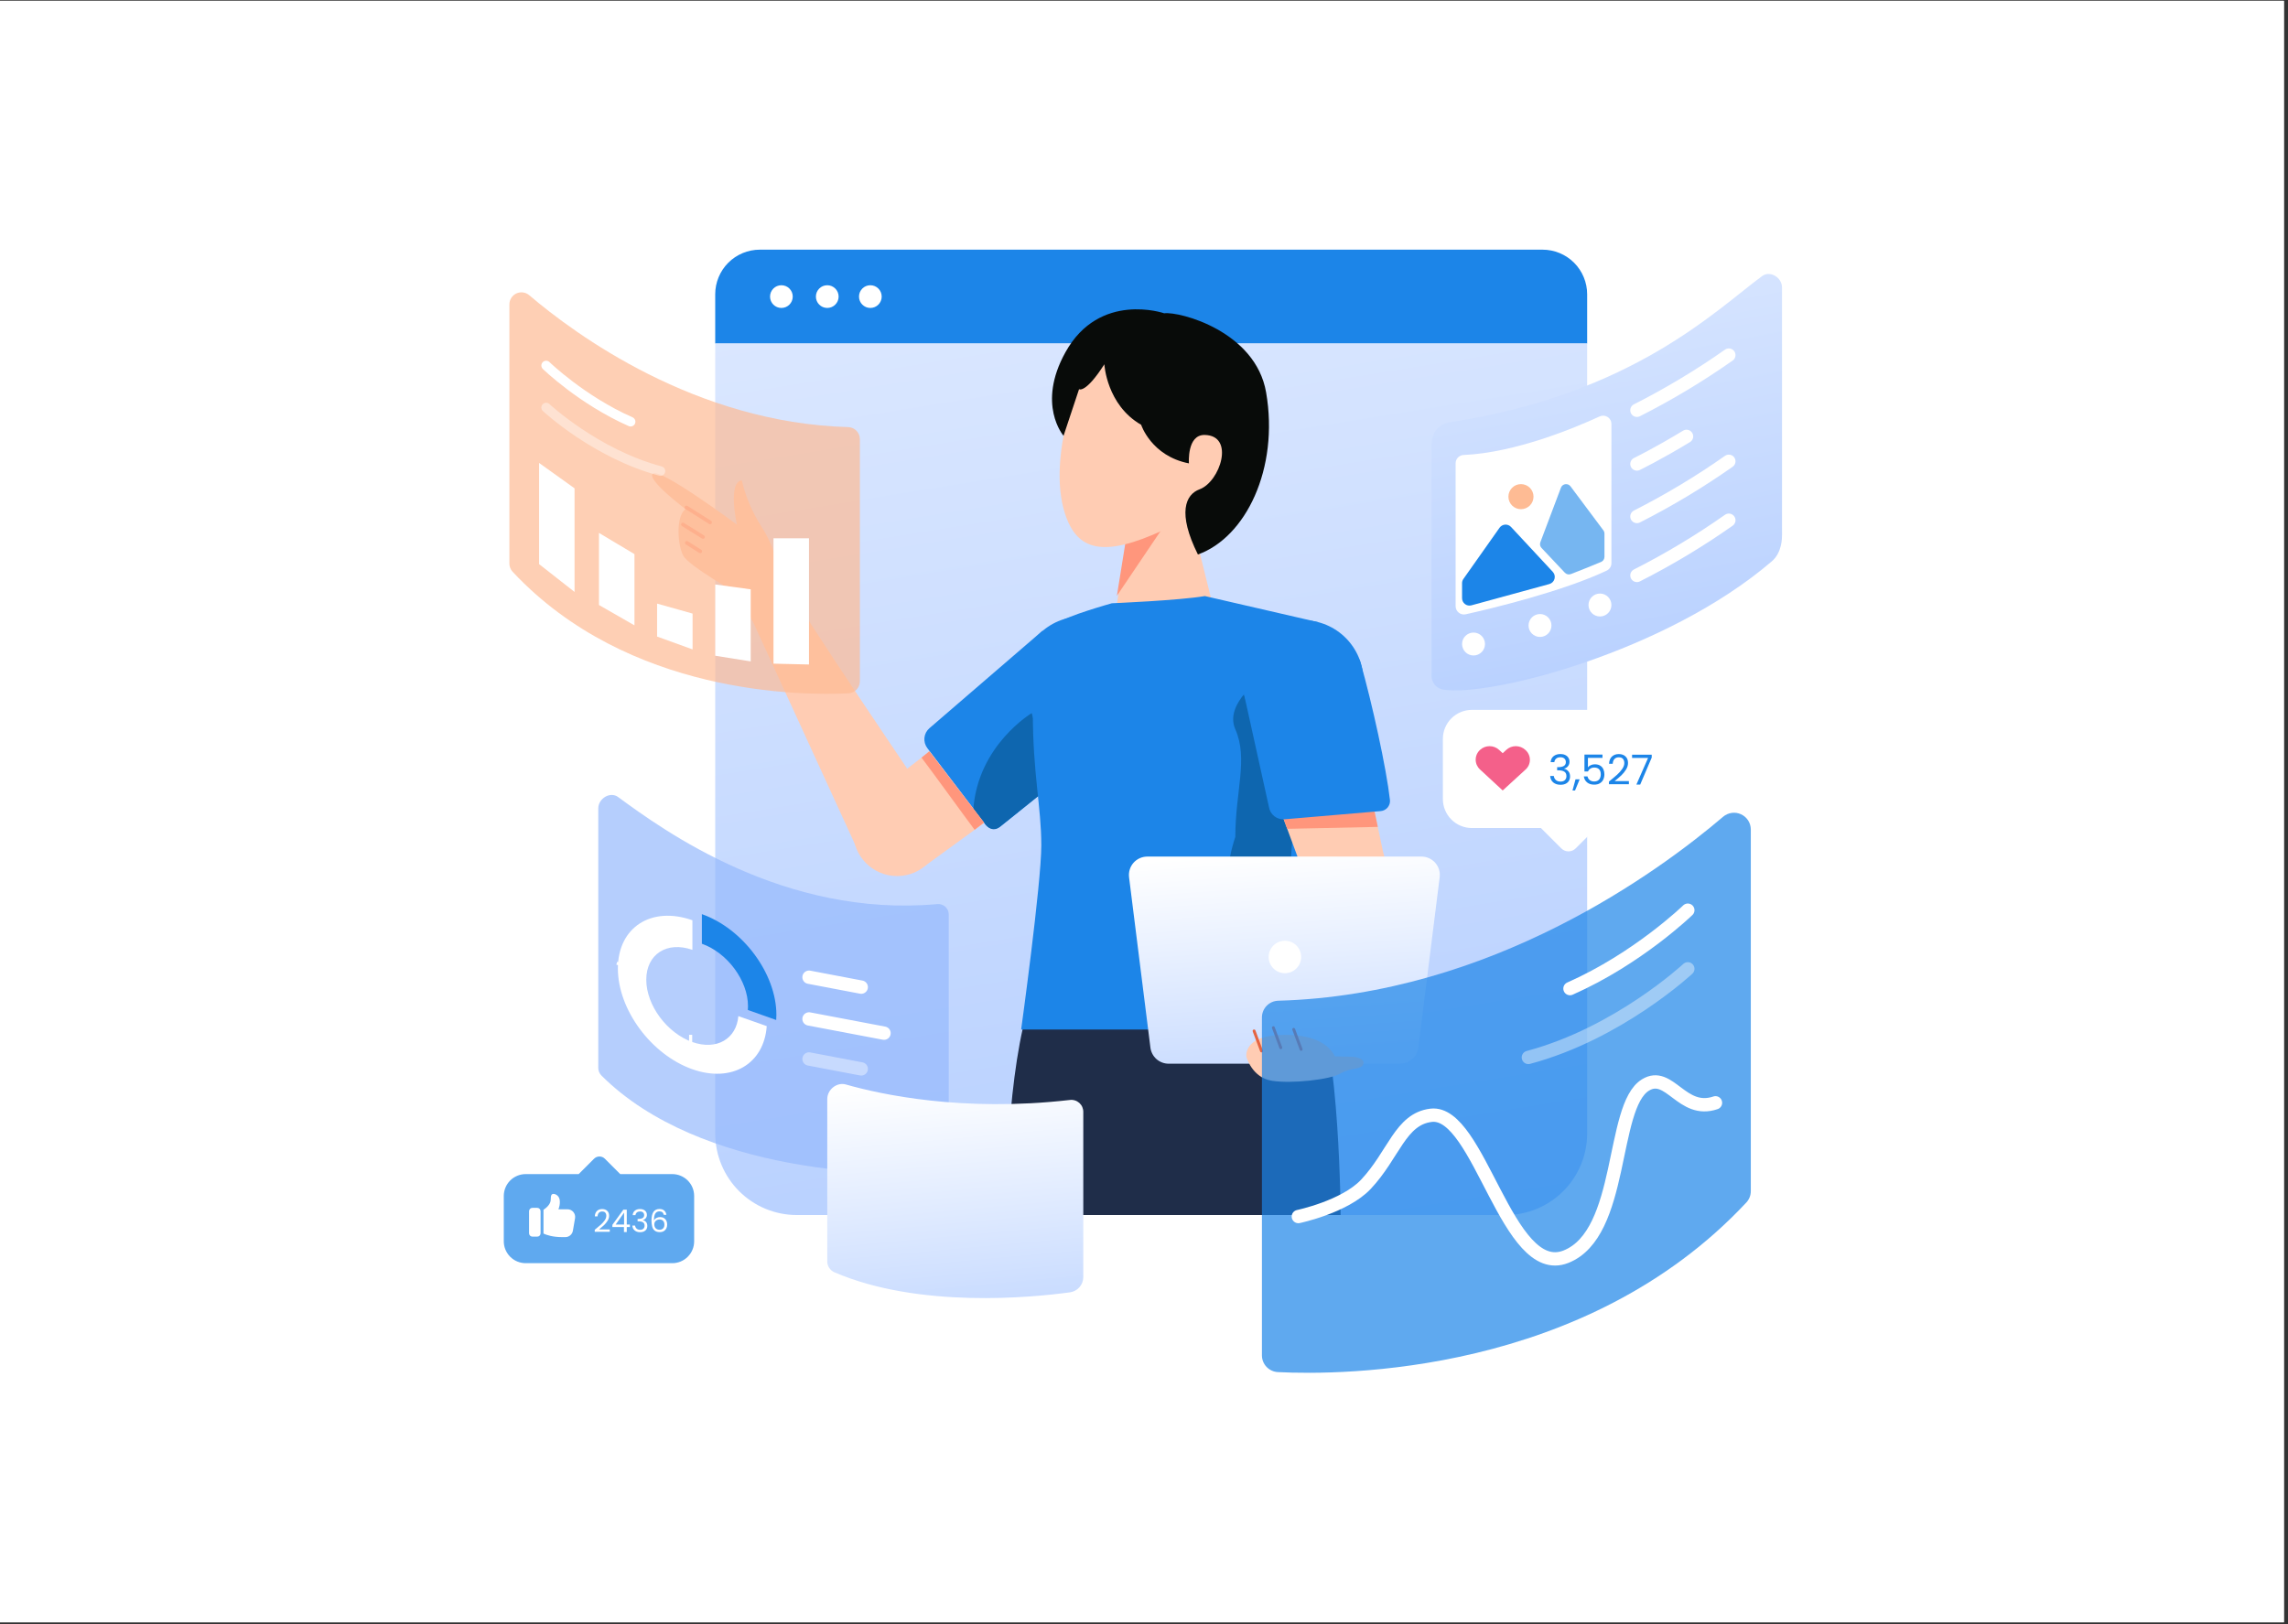 <svg xmlns="http://www.w3.org/2000/svg" xmlns:xlink="http://www.w3.org/1999/xlink" width="559" zoomAndPan="magnify" viewBox="0 0 419.25 297.75" height="397" preserveAspectRatio="xMidYMid meet" version="1.0"><rect x="0" y="0" width="419.25" height="297.75" fill="#333333" stroke="none"/><defs><clipPath id="f4ee7ab597"><path d="M 0 0.141 L 418.5 0.141 L 418.5 297.359 L 0 297.359 Z M 0 0.141 " clip-rule="nonzero"/></clipPath><clipPath id="08841c4e3a"><path d="M 131 45.762 L 291 45.762 L 291 63 L 131 63 Z M 131 45.762 " clip-rule="nonzero"/></clipPath><clipPath id="fc29df422f"><path d="M 131 62 L 291 62 L 291 223 L 131 223 Z M 131 62 " clip-rule="nonzero"/></clipPath><clipPath id="7a7f5c6a03"><path d="M 131.055 62.965 L 290.828 62.965 L 290.828 207.762 C 290.828 209.723 290.441 211.668 289.688 213.48 C 288.938 215.293 287.84 216.941 286.449 218.328 C 285.062 219.715 283.414 220.816 281.602 221.57 C 279.785 222.32 277.844 222.707 275.879 222.707 L 146.004 222.707 C 144.039 222.707 142.098 222.32 140.281 221.57 C 138.469 220.816 136.82 219.715 135.434 218.328 C 134.047 216.941 132.945 215.293 132.195 213.48 C 131.441 211.668 131.055 209.723 131.055 207.762 Z M 131.055 62.965 " clip-rule="nonzero"/></clipPath><linearGradient x1="2460.588" gradientTransform="matrix(0.052, 0, 0, 0.052, 92.288, 45.763)" y1="50.043" x2="3016.202" gradientUnits="userSpaceOnUse" y2="3495.166" id="dabdbdc720"><stop stop-opacity="1" stop-color="rgb(85.4%, 90.44%, 100%)" offset="0"/><stop stop-opacity="1" stop-color="rgb(85.289%, 90.367%, 100%)" offset="0.016"/><stop stop-opacity="1" stop-color="rgb(85.066%, 90.221%, 100%)" offset="0.031"/><stop stop-opacity="1" stop-color="rgb(84.842%, 90.076%, 100%)" offset="0.047"/><stop stop-opacity="1" stop-color="rgb(84.619%, 89.929%, 100%)" offset="0.062"/><stop stop-opacity="1" stop-color="rgb(84.395%, 89.783%, 100%)" offset="0.078"/><stop stop-opacity="1" stop-color="rgb(84.172%, 89.636%, 100%)" offset="0.094"/><stop stop-opacity="1" stop-color="rgb(83.948%, 89.49%, 100%)" offset="0.109"/><stop stop-opacity="1" stop-color="rgb(83.725%, 89.343%, 100%)" offset="0.125"/><stop stop-opacity="1" stop-color="rgb(83.501%, 89.197%, 100%)" offset="0.139"/><stop stop-opacity="1" stop-color="rgb(83.389%, 89.124%, 100%)" offset="0.141"/><stop stop-opacity="1" stop-color="rgb(83.278%, 89.05%, 100%)" offset="0.156"/><stop stop-opacity="1" stop-color="rgb(83.055%, 88.904%, 100%)" offset="0.172"/><stop stop-opacity="1" stop-color="rgb(82.831%, 88.759%, 100%)" offset="0.188"/><stop stop-opacity="1" stop-color="rgb(82.608%, 88.612%, 100%)" offset="0.203"/><stop stop-opacity="1" stop-color="rgb(82.384%, 88.466%, 100%)" offset="0.219"/><stop stop-opacity="1" stop-color="rgb(82.161%, 88.319%, 100%)" offset="0.234"/><stop stop-opacity="1" stop-color="rgb(81.937%, 88.173%, 100%)" offset="0.25"/><stop stop-opacity="1" stop-color="rgb(81.714%, 88.026%, 100%)" offset="0.266"/><stop stop-opacity="1" stop-color="rgb(81.49%, 87.88%, 100%)" offset="0.281"/><stop stop-opacity="1" stop-color="rgb(81.267%, 87.733%, 100%)" offset="0.297"/><stop stop-opacity="1" stop-color="rgb(81.042%, 87.587%, 100%)" offset="0.312"/><stop stop-opacity="1" stop-color="rgb(80.82%, 87.442%, 100%)" offset="0.328"/><stop stop-opacity="1" stop-color="rgb(80.597%, 87.296%, 100%)" offset="0.344"/><stop stop-opacity="1" stop-color="rgb(80.373%, 87.149%, 100%)" offset="0.359"/><stop stop-opacity="1" stop-color="rgb(80.15%, 87.003%, 100%)" offset="0.375"/><stop stop-opacity="1" stop-color="rgb(79.926%, 86.856%, 100%)" offset="0.391"/><stop stop-opacity="1" stop-color="rgb(79.703%, 86.71%, 100%)" offset="0.406"/><stop stop-opacity="1" stop-color="rgb(79.478%, 86.563%, 100%)" offset="0.422"/><stop stop-opacity="1" stop-color="rgb(79.256%, 86.417%, 100%)" offset="0.438"/><stop stop-opacity="1" stop-color="rgb(79.031%, 86.27%, 100%)" offset="0.453"/><stop stop-opacity="1" stop-color="rgb(78.809%, 86.125%, 100%)" offset="0.469"/><stop stop-opacity="1" stop-color="rgb(78.584%, 85.979%, 100%)" offset="0.484"/><stop stop-opacity="1" stop-color="rgb(78.362%, 85.832%, 100%)" offset="0.5"/><stop stop-opacity="1" stop-color="rgb(78.139%, 85.686%, 100%)" offset="0.516"/><stop stop-opacity="1" stop-color="rgb(77.914%, 85.539%, 100%)" offset="0.531"/><stop stop-opacity="1" stop-color="rgb(77.692%, 85.393%, 100%)" offset="0.547"/><stop stop-opacity="1" stop-color="rgb(77.467%, 85.246%, 100%)" offset="0.562"/><stop stop-opacity="1" stop-color="rgb(77.245%, 85.1%, 100%)" offset="0.578"/><stop stop-opacity="1" stop-color="rgb(77.02%, 84.953%, 100%)" offset="0.594"/><stop stop-opacity="1" stop-color="rgb(76.797%, 84.808%, 100%)" offset="0.609"/><stop stop-opacity="1" stop-color="rgb(76.573%, 84.662%, 100%)" offset="0.625"/><stop stop-opacity="1" stop-color="rgb(76.35%, 84.515%, 100%)" offset="0.641"/><stop stop-opacity="1" stop-color="rgb(76.128%, 84.369%, 100%)" offset="0.656"/><stop stop-opacity="1" stop-color="rgb(75.903%, 84.222%, 100%)" offset="0.672"/><stop stop-opacity="1" stop-color="rgb(75.681%, 84.076%, 100%)" offset="0.688"/><stop stop-opacity="1" stop-color="rgb(75.456%, 83.929%, 100%)" offset="0.703"/><stop stop-opacity="1" stop-color="rgb(75.233%, 83.783%, 100%)" offset="0.719"/><stop stop-opacity="1" stop-color="rgb(75.009%, 83.636%, 100%)" offset="0.734"/><stop stop-opacity="1" stop-color="rgb(74.786%, 83.492%, 100%)" offset="0.75"/><stop stop-opacity="1" stop-color="rgb(74.562%, 83.345%, 100%)" offset="0.766"/><stop stop-opacity="1" stop-color="rgb(74.339%, 83.199%, 100%)" offset="0.781"/><stop stop-opacity="1" stop-color="rgb(74.115%, 83.052%, 100%)" offset="0.797"/><stop stop-opacity="1" stop-color="rgb(73.892%, 82.906%, 100%)" offset="0.812"/><stop stop-opacity="1" stop-color="rgb(73.669%, 82.759%, 100%)" offset="0.828"/><stop stop-opacity="1" stop-color="rgb(73.445%, 82.613%, 100%)" offset="0.844"/><stop stop-opacity="1" stop-color="rgb(73.222%, 82.466%, 100%)" offset="0.859"/><stop stop-opacity="1" stop-color="rgb(72.998%, 82.32%, 100%)" offset="0.861"/><stop stop-opacity="1" stop-color="rgb(72.887%, 82.248%, 100%)" offset="0.875"/><stop stop-opacity="1" stop-color="rgb(72.775%, 82.175%, 100%)" offset="0.891"/><stop stop-opacity="1" stop-color="rgb(72.551%, 82.028%, 100%)" offset="0.906"/><stop stop-opacity="1" stop-color="rgb(72.328%, 81.882%, 100%)" offset="0.922"/><stop stop-opacity="1" stop-color="rgb(72.104%, 81.735%, 100%)" offset="0.938"/><stop stop-opacity="1" stop-color="rgb(71.881%, 81.589%, 100%)" offset="0.953"/><stop stop-opacity="1" stop-color="rgb(71.658%, 81.442%, 100%)" offset="0.969"/><stop stop-opacity="1" stop-color="rgb(71.434%, 81.296%, 100%)" offset="0.984"/><stop stop-opacity="1" stop-color="rgb(71.211%, 81.149%, 100%)" offset="1"/></linearGradient><clipPath id="40e01fda47"><path d="M 206 157 L 264 157 L 264 195 L 206 195 Z M 206 157 " clip-rule="nonzero"/></clipPath><clipPath id="a7da5b93fd"><path d="M 256.551 194.969 L 214.141 194.969 C 213.324 194.969 212.531 194.668 211.914 194.129 C 211.301 193.586 210.906 192.836 210.801 192.023 L 206.887 160.789 C 206.828 160.312 206.871 159.832 207.012 159.379 C 207.152 158.922 207.387 158.5 207.703 158.141 C 208.02 157.785 208.41 157.496 208.844 157.301 C 209.277 157.105 209.75 157.004 210.227 157.004 L 260.465 157.004 C 260.941 157.004 261.414 157.105 261.848 157.301 C 262.285 157.496 262.672 157.785 262.988 158.141 C 263.305 158.5 263.543 158.922 263.684 159.379 C 263.824 159.832 263.863 160.312 263.805 160.789 L 259.891 192.023 C 259.789 192.836 259.395 193.586 258.777 194.129 C 258.164 194.668 257.371 194.969 256.551 194.969 Z M 256.551 194.969 " clip-rule="nonzero"/></clipPath><linearGradient x1="2695.84" gradientTransform="matrix(0.052, 0, 0, 0.052, 92.288, 45.763)" y1="2082.523" x2="2753.497" gradientUnits="userSpaceOnUse" y2="2880.306" id="6914baf339"><stop stop-opacity="1" stop-color="rgb(100%, 100%, 100%)" offset="0"/><stop stop-opacity="1" stop-color="rgb(100%, 100%, 100%)" offset="0.031"/><stop stop-opacity="1" stop-color="rgb(99.973%, 99.982%, 100%)" offset="0.047"/><stop stop-opacity="1" stop-color="rgb(99.776%, 99.852%, 100%)" offset="0.062"/><stop stop-opacity="1" stop-color="rgb(99.437%, 99.631%, 100%)" offset="0.078"/><stop stop-opacity="1" stop-color="rgb(99.097%, 99.408%, 100%)" offset="0.094"/><stop stop-opacity="1" stop-color="rgb(98.758%, 99.187%, 100%)" offset="0.098"/><stop stop-opacity="1" stop-color="rgb(98.589%, 99.075%, 100%)" offset="0.109"/><stop stop-opacity="1" stop-color="rgb(98.419%, 98.964%, 100%)" offset="0.125"/><stop stop-opacity="1" stop-color="rgb(98.08%, 98.743%, 100%)" offset="0.141"/><stop stop-opacity="1" stop-color="rgb(97.74%, 98.52%, 100%)" offset="0.156"/><stop stop-opacity="1" stop-color="rgb(97.401%, 98.299%, 100%)" offset="0.172"/><stop stop-opacity="1" stop-color="rgb(97.063%, 98.076%, 100%)" offset="0.188"/><stop stop-opacity="1" stop-color="rgb(96.724%, 97.855%, 100%)" offset="0.203"/><stop stop-opacity="1" stop-color="rgb(96.384%, 97.632%, 100%)" offset="0.219"/><stop stop-opacity="1" stop-color="rgb(96.045%, 97.411%, 100%)" offset="0.234"/><stop stop-opacity="1" stop-color="rgb(95.706%, 97.188%, 100%)" offset="0.25"/><stop stop-opacity="1" stop-color="rgb(95.367%, 96.967%, 100%)" offset="0.266"/><stop stop-opacity="1" stop-color="rgb(95.027%, 96.744%, 100%)" offset="0.281"/><stop stop-opacity="1" stop-color="rgb(94.688%, 96.523%, 100%)" offset="0.297"/><stop stop-opacity="1" stop-color="rgb(94.35%, 96.3%, 100%)" offset="0.312"/><stop stop-opacity="1" stop-color="rgb(94.011%, 96.077%, 100%)" offset="0.328"/><stop stop-opacity="1" stop-color="rgb(93.671%, 95.856%, 100%)" offset="0.344"/><stop stop-opacity="1" stop-color="rgb(93.332%, 95.633%, 100%)" offset="0.359"/><stop stop-opacity="1" stop-color="rgb(92.993%, 95.412%, 100%)" offset="0.375"/><stop stop-opacity="1" stop-color="rgb(92.654%, 95.189%, 100%)" offset="0.391"/><stop stop-opacity="1" stop-color="rgb(92.314%, 94.968%, 100%)" offset="0.406"/><stop stop-opacity="1" stop-color="rgb(91.975%, 94.745%, 100%)" offset="0.422"/><stop stop-opacity="1" stop-color="rgb(91.637%, 94.524%, 100%)" offset="0.438"/><stop stop-opacity="1" stop-color="rgb(91.298%, 94.301%, 100%)" offset="0.453"/><stop stop-opacity="1" stop-color="rgb(90.958%, 94.08%, 100%)" offset="0.469"/><stop stop-opacity="1" stop-color="rgb(90.619%, 93.857%, 100%)" offset="0.484"/><stop stop-opacity="1" stop-color="rgb(90.28%, 93.636%, 100%)" offset="0.5"/><stop stop-opacity="1" stop-color="rgb(89.941%, 93.413%, 100%)" offset="0.516"/><stop stop-opacity="1" stop-color="rgb(89.601%, 93.192%, 100%)" offset="0.531"/><stop stop-opacity="1" stop-color="rgb(89.262%, 92.969%, 100%)" offset="0.547"/><stop stop-opacity="1" stop-color="rgb(88.924%, 92.747%, 100%)" offset="0.562"/><stop stop-opacity="1" stop-color="rgb(88.585%, 92.525%, 100%)" offset="0.578"/><stop stop-opacity="1" stop-color="rgb(88.245%, 92.303%, 100%)" offset="0.594"/><stop stop-opacity="1" stop-color="rgb(87.906%, 92.081%, 100%)" offset="0.609"/><stop stop-opacity="1" stop-color="rgb(87.567%, 91.859%, 100%)" offset="0.625"/><stop stop-opacity="1" stop-color="rgb(87.228%, 91.637%, 100%)" offset="0.641"/><stop stop-opacity="1" stop-color="rgb(86.888%, 91.414%, 100%)" offset="0.656"/><stop stop-opacity="1" stop-color="rgb(86.549%, 91.193%, 100%)" offset="0.672"/><stop stop-opacity="1" stop-color="rgb(86.211%, 90.97%, 100%)" offset="0.688"/><stop stop-opacity="1" stop-color="rgb(85.872%, 90.749%, 100%)" offset="0.703"/><stop stop-opacity="1" stop-color="rgb(85.532%, 90.526%, 100%)" offset="0.719"/><stop stop-opacity="1" stop-color="rgb(85.193%, 90.305%, 100%)" offset="0.734"/><stop stop-opacity="1" stop-color="rgb(84.854%, 90.082%, 100%)" offset="0.75"/><stop stop-opacity="1" stop-color="rgb(84.514%, 89.861%, 100%)" offset="0.766"/><stop stop-opacity="1" stop-color="rgb(84.175%, 89.638%, 100%)" offset="0.781"/><stop stop-opacity="1" stop-color="rgb(83.836%, 89.417%, 100%)" offset="0.797"/><stop stop-opacity="1" stop-color="rgb(83.498%, 89.194%, 100%)" offset="0.812"/><stop stop-opacity="1" stop-color="rgb(83.157%, 88.972%, 100%)" offset="0.828"/><stop stop-opacity="1" stop-color="rgb(82.819%, 88.75%, 100%)" offset="0.844"/><stop stop-opacity="1" stop-color="rgb(82.48%, 88.528%, 100%)" offset="0.859"/><stop stop-opacity="1" stop-color="rgb(82.141%, 88.306%, 100%)" offset="0.875"/><stop stop-opacity="1" stop-color="rgb(81.801%, 88.084%, 100%)" offset="0.891"/><stop stop-opacity="1" stop-color="rgb(81.462%, 87.862%, 100%)" offset="0.902"/><stop stop-opacity="1" stop-color="rgb(81.293%, 87.752%, 100%)" offset="0.906"/><stop stop-opacity="1" stop-color="rgb(81.123%, 87.64%, 100%)" offset="0.922"/><stop stop-opacity="1" stop-color="rgb(80.785%, 87.418%, 100%)" offset="0.938"/><stop stop-opacity="1" stop-color="rgb(80.444%, 87.196%, 100%)" offset="0.953"/><stop stop-opacity="1" stop-color="rgb(80.106%, 86.974%, 100%)" offset="0.969"/><stop stop-opacity="1" stop-color="rgb(79.767%, 86.751%, 100%)" offset="0.984"/><stop stop-opacity="1" stop-color="rgb(79.428%, 86.53%, 100%)" offset="1"/></linearGradient><clipPath id="16aac18109"><path d="M 92.312 45.762 L 141 45.762 L 141 103 L 92.312 103 Z M 92.312 45.762 " clip-rule="nonzero"/></clipPath><clipPath id="7febc220b3"><path d="M 92.312 49 L 147 49 L 147 112 L 92.312 112 Z M 92.312 49 " clip-rule="nonzero"/></clipPath><clipPath id="2c492862df"><path d="M 231 148 L 321 148 L 321 251.625 L 231 251.625 Z M 231 148 " clip-rule="nonzero"/></clipPath><clipPath id="4513e10825"><path d="M 254 133 L 326.535 133 L 326.535 218 L 254 218 Z M 254 133 " clip-rule="nonzero"/></clipPath><clipPath id="52746a2f8b"><path d="M 246 143 L 326.535 143 L 326.535 231 L 246 231 Z M 246 143 " clip-rule="nonzero"/></clipPath><clipPath id="17d61a66d0"><path d="M 92.312 211 L 128 211 L 128 232 L 92.312 232 Z M 92.312 211 " clip-rule="nonzero"/></clipPath><clipPath id="7386cc6769"><path d="M 204 164 L 326.535 164 L 326.535 251.625 L 204 251.625 Z M 204 164 " clip-rule="nonzero"/></clipPath><clipPath id="7a79065086"><path d="M 151 198 L 199 198 L 199 238 L 151 238 Z M 151 198 " clip-rule="nonzero"/></clipPath><clipPath id="ac20aede7c"><path d="M 154.988 198.777 C 161.391 200.605 176.371 203.871 195.996 201.621 C 196.312 201.574 196.633 201.598 196.938 201.691 C 197.246 201.781 197.527 201.938 197.766 202.148 C 198.004 202.363 198.191 202.621 198.32 202.914 C 198.445 203.207 198.508 203.523 198.5 203.84 L 198.5 234.125 C 198.488 234.797 198.238 235.438 197.797 235.938 C 197.355 236.441 196.75 236.773 196.09 236.871 C 189.102 237.828 168.352 239.871 152.887 233.195 C 152.492 233.02 152.156 232.734 151.926 232.367 C 151.695 232.004 151.574 231.578 151.586 231.145 L 151.586 201.457 C 151.586 199.699 153.352 198.312 154.988 198.777 Z M 154.988 198.777 " clip-rule="nonzero"/></clipPath><linearGradient x1="1550.38" gradientTransform="matrix(0.052, 0, 0, 0.052, 92.288, 45.763)" y1="2868.586" x2="1628.914" gradientUnits="userSpaceOnUse" y2="3734.468" id="0238cf7654"><stop stop-opacity="1" stop-color="rgb(100%, 100%, 100%)" offset="0"/><stop stop-opacity="1" stop-color="rgb(99.86%, 99.908%, 100%)" offset="0.062"/><stop stop-opacity="1" stop-color="rgb(99.542%, 99.699%, 100%)" offset="0.078"/><stop stop-opacity="1" stop-color="rgb(99.185%, 99.466%, 100%)" offset="0.093"/><stop stop-opacity="1" stop-color="rgb(99.007%, 99.348%, 100%)" offset="0.094"/><stop stop-opacity="1" stop-color="rgb(98.828%, 99.231%, 100%)" offset="0.109"/><stop stop-opacity="1" stop-color="rgb(98.47%, 98.997%, 100%)" offset="0.125"/><stop stop-opacity="1" stop-color="rgb(98.112%, 98.764%, 100%)" offset="0.141"/><stop stop-opacity="1" stop-color="rgb(97.755%, 98.531%, 100%)" offset="0.156"/><stop stop-opacity="1" stop-color="rgb(97.398%, 98.296%, 100%)" offset="0.172"/><stop stop-opacity="1" stop-color="rgb(97.041%, 98.062%, 100%)" offset="0.188"/><stop stop-opacity="1" stop-color="rgb(96.684%, 97.829%, 100%)" offset="0.203"/><stop stop-opacity="1" stop-color="rgb(96.327%, 97.595%, 100%)" offset="0.219"/><stop stop-opacity="1" stop-color="rgb(95.97%, 97.36%, 100%)" offset="0.234"/><stop stop-opacity="1" stop-color="rgb(95.613%, 97.127%, 100%)" offset="0.25"/><stop stop-opacity="1" stop-color="rgb(95.256%, 96.893%, 100%)" offset="0.266"/><stop stop-opacity="1" stop-color="rgb(94.899%, 96.658%, 100%)" offset="0.281"/><stop stop-opacity="1" stop-color="rgb(94.542%, 96.425%, 100%)" offset="0.297"/><stop stop-opacity="1" stop-color="rgb(94.185%, 96.191%, 100%)" offset="0.312"/><stop stop-opacity="1" stop-color="rgb(93.828%, 95.958%, 100%)" offset="0.328"/><stop stop-opacity="1" stop-color="rgb(93.471%, 95.723%, 100%)" offset="0.344"/><stop stop-opacity="1" stop-color="rgb(93.112%, 95.49%, 100%)" offset="0.359"/><stop stop-opacity="1" stop-color="rgb(92.755%, 95.256%, 100%)" offset="0.375"/><stop stop-opacity="1" stop-color="rgb(92.398%, 95.023%, 100%)" offset="0.391"/><stop stop-opacity="1" stop-color="rgb(92.041%, 94.788%, 100%)" offset="0.406"/><stop stop-opacity="1" stop-color="rgb(91.684%, 94.554%, 100%)" offset="0.422"/><stop stop-opacity="1" stop-color="rgb(91.327%, 94.321%, 100%)" offset="0.438"/><stop stop-opacity="1" stop-color="rgb(90.97%, 94.087%, 100%)" offset="0.453"/><stop stop-opacity="1" stop-color="rgb(90.613%, 93.852%, 100%)" offset="0.469"/><stop stop-opacity="1" stop-color="rgb(90.256%, 93.619%, 100%)" offset="0.484"/><stop stop-opacity="1" stop-color="rgb(89.899%, 93.385%, 100%)" offset="0.5"/><stop stop-opacity="1" stop-color="rgb(89.542%, 93.152%, 100%)" offset="0.516"/><stop stop-opacity="1" stop-color="rgb(89.185%, 92.917%, 100%)" offset="0.531"/><stop stop-opacity="1" stop-color="rgb(88.828%, 92.683%, 100%)" offset="0.547"/><stop stop-opacity="1" stop-color="rgb(88.47%, 92.45%, 100%)" offset="0.562"/><stop stop-opacity="1" stop-color="rgb(88.112%, 92.216%, 100%)" offset="0.578"/><stop stop-opacity="1" stop-color="rgb(87.755%, 91.982%, 100%)" offset="0.594"/><stop stop-opacity="1" stop-color="rgb(87.398%, 91.748%, 100%)" offset="0.609"/><stop stop-opacity="1" stop-color="rgb(87.041%, 91.515%, 100%)" offset="0.625"/><stop stop-opacity="1" stop-color="rgb(86.684%, 91.281%, 100%)" offset="0.641"/><stop stop-opacity="1" stop-color="rgb(86.327%, 91.046%, 100%)" offset="0.656"/><stop stop-opacity="1" stop-color="rgb(85.97%, 90.813%, 100%)" offset="0.672"/><stop stop-opacity="1" stop-color="rgb(85.612%, 90.579%, 100%)" offset="0.688"/><stop stop-opacity="1" stop-color="rgb(85.255%, 90.344%, 100%)" offset="0.703"/><stop stop-opacity="1" stop-color="rgb(84.898%, 90.111%, 100%)" offset="0.719"/><stop stop-opacity="1" stop-color="rgb(84.541%, 89.877%, 100%)" offset="0.734"/><stop stop-opacity="1" stop-color="rgb(84.184%, 89.644%, 100%)" offset="0.75"/><stop stop-opacity="1" stop-color="rgb(83.827%, 89.409%, 100%)" offset="0.766"/><stop stop-opacity="1" stop-color="rgb(83.47%, 89.175%, 100%)" offset="0.781"/><stop stop-opacity="1" stop-color="rgb(83.113%, 88.942%, 100%)" offset="0.797"/><stop stop-opacity="1" stop-color="rgb(82.755%, 88.708%, 100%)" offset="0.812"/><stop stop-opacity="1" stop-color="rgb(82.397%, 88.474%, 100%)" offset="0.828"/><stop stop-opacity="1" stop-color="rgb(82.04%, 88.24%, 100%)" offset="0.844"/><stop stop-opacity="1" stop-color="rgb(81.683%, 88.007%, 100%)" offset="0.859"/><stop stop-opacity="1" stop-color="rgb(81.326%, 87.773%, 100%)" offset="0.875"/><stop stop-opacity="1" stop-color="rgb(80.969%, 87.538%, 100%)" offset="0.891"/><stop stop-opacity="1" stop-color="rgb(80.612%, 87.305%, 100%)" offset="0.906"/><stop stop-opacity="1" stop-color="rgb(80.255%, 87.071%, 100%)" offset="0.907"/><stop stop-opacity="1" stop-color="rgb(80.077%, 86.955%, 100%)" offset="0.922"/><stop stop-opacity="1" stop-color="rgb(79.898%, 86.838%, 100%)" offset="0.938"/><stop stop-opacity="1" stop-color="rgb(79.541%, 86.603%, 100%)" offset="0.953"/><stop stop-opacity="1" stop-color="rgb(79.184%, 86.369%, 100%)" offset="0.969"/><stop stop-opacity="1" stop-color="rgb(78.827%, 86.136%, 100%)" offset="0.984"/><stop stop-opacity="1" stop-color="rgb(78.47%, 85.902%, 100%)" offset="1"/></linearGradient><clipPath id="5a4408323b"><path d="M 262 50 L 326.535 50 L 326.535 127 L 262 127 Z M 262 50 " clip-rule="nonzero"/></clipPath><clipPath id="dec371fb6b"><path d="M 322.898 50.598 C 314.531 56.738 299.227 72.227 265.824 77.371 C 263.27 77.766 262.312 79.586 262.312 81.594 L 262.312 123.938 C 262.324 124.523 262.543 125.09 262.922 125.535 C 263.305 125.984 263.828 126.285 264.406 126.391 C 272.832 127.809 305.277 119.531 324.68 102.871 C 326.535 101.281 326.535 98.613 326.535 98.059 L 326.535 52.711 C 326.535 50.828 324.328 49.547 322.898 50.598 Z M 322.898 50.598 " clip-rule="nonzero"/></clipPath><linearGradient x1="4019.742" gradientTransform="matrix(0.052, 0, 0, 0.052, 92.288, 45.763)" y1="-77.556" x2="4338.876" gradientUnits="userSpaceOnUse" y2="1587.069" id="b2ed465b0e"><stop stop-opacity="1" stop-color="rgb(85.51%, 90.512%, 100%)" offset="0"/><stop stop-opacity="1" stop-color="rgb(85.396%, 90.437%, 100%)" offset="0.016"/><stop stop-opacity="1" stop-color="rgb(85.167%, 90.288%, 100%)" offset="0.031"/><stop stop-opacity="1" stop-color="rgb(84.938%, 90.138%, 100%)" offset="0.047"/><stop stop-opacity="1" stop-color="rgb(84.711%, 89.989%, 100%)" offset="0.062"/><stop stop-opacity="1" stop-color="rgb(84.482%, 89.839%, 100%)" offset="0.078"/><stop stop-opacity="1" stop-color="rgb(84.253%, 89.69%, 100%)" offset="0.094"/><stop stop-opacity="1" stop-color="rgb(84.026%, 89.54%, 100%)" offset="0.109"/><stop stop-opacity="1" stop-color="rgb(83.797%, 89.391%, 100%)" offset="0.125"/><stop stop-opacity="1" stop-color="rgb(83.569%, 89.241%, 100%)" offset="0.136"/><stop stop-opacity="1" stop-color="rgb(83.455%, 89.166%, 100%)" offset="0.141"/><stop stop-opacity="1" stop-color="rgb(83.34%, 89.091%, 100%)" offset="0.156"/><stop stop-opacity="1" stop-color="rgb(83.112%, 88.942%, 100%)" offset="0.172"/><stop stop-opacity="1" stop-color="rgb(82.884%, 88.792%, 100%)" offset="0.188"/><stop stop-opacity="1" stop-color="rgb(82.655%, 88.643%, 100%)" offset="0.203"/><stop stop-opacity="1" stop-color="rgb(82.426%, 88.493%, 100%)" offset="0.219"/><stop stop-opacity="1" stop-color="rgb(82.199%, 88.344%, 100%)" offset="0.234"/><stop stop-opacity="1" stop-color="rgb(81.97%, 88.194%, 100%)" offset="0.25"/><stop stop-opacity="1" stop-color="rgb(81.741%, 88.045%, 100%)" offset="0.266"/><stop stop-opacity="1" stop-color="rgb(81.514%, 87.895%, 100%)" offset="0.281"/><stop stop-opacity="1" stop-color="rgb(81.285%, 87.746%, 100%)" offset="0.297"/><stop stop-opacity="1" stop-color="rgb(81.056%, 87.596%, 100%)" offset="0.312"/><stop stop-opacity="1" stop-color="rgb(80.829%, 87.447%, 100%)" offset="0.328"/><stop stop-opacity="1" stop-color="rgb(80.6%, 87.297%, 100%)" offset="0.344"/><stop stop-opacity="1" stop-color="rgb(80.371%, 87.148%, 100%)" offset="0.359"/><stop stop-opacity="1" stop-color="rgb(80.144%, 86.998%, 100%)" offset="0.375"/><stop stop-opacity="1" stop-color="rgb(79.915%, 86.848%, 100%)" offset="0.391"/><stop stop-opacity="1" stop-color="rgb(79.686%, 86.699%, 100%)" offset="0.406"/><stop stop-opacity="1" stop-color="rgb(79.459%, 86.549%, 100%)" offset="0.422"/><stop stop-opacity="1" stop-color="rgb(79.23%, 86.4%, 100%)" offset="0.438"/><stop stop-opacity="1" stop-color="rgb(79.002%, 86.25%, 100%)" offset="0.453"/><stop stop-opacity="1" stop-color="rgb(78.773%, 86.101%, 100%)" offset="0.469"/><stop stop-opacity="1" stop-color="rgb(78.545%, 85.951%, 100%)" offset="0.484"/><stop stop-opacity="1" stop-color="rgb(78.317%, 85.802%, 100%)" offset="0.5"/><stop stop-opacity="1" stop-color="rgb(78.088%, 85.654%, 100%)" offset="0.516"/><stop stop-opacity="1" stop-color="rgb(77.859%, 85.504%, 100%)" offset="0.531"/><stop stop-opacity="1" stop-color="rgb(77.632%, 85.355%, 100%)" offset="0.547"/><stop stop-opacity="1" stop-color="rgb(77.403%, 85.205%, 100%)" offset="0.562"/><stop stop-opacity="1" stop-color="rgb(77.174%, 85.056%, 100%)" offset="0.578"/><stop stop-opacity="1" stop-color="rgb(76.947%, 84.906%, 100%)" offset="0.594"/><stop stop-opacity="1" stop-color="rgb(76.718%, 84.756%, 100%)" offset="0.609"/><stop stop-opacity="1" stop-color="rgb(76.489%, 84.607%, 100%)" offset="0.625"/><stop stop-opacity="1" stop-color="rgb(76.262%, 84.457%, 100%)" offset="0.641"/><stop stop-opacity="1" stop-color="rgb(76.033%, 84.308%, 100%)" offset="0.656"/><stop stop-opacity="1" stop-color="rgb(75.804%, 84.158%, 100%)" offset="0.672"/><stop stop-opacity="1" stop-color="rgb(75.577%, 84.009%, 100%)" offset="0.688"/><stop stop-opacity="1" stop-color="rgb(75.348%, 83.859%, 100%)" offset="0.703"/><stop stop-opacity="1" stop-color="rgb(75.121%, 83.71%, 100%)" offset="0.719"/><stop stop-opacity="1" stop-color="rgb(74.892%, 83.56%, 100%)" offset="0.734"/><stop stop-opacity="1" stop-color="rgb(74.663%, 83.411%, 100%)" offset="0.75"/><stop stop-opacity="1" stop-color="rgb(74.435%, 83.261%, 100%)" offset="0.766"/><stop stop-opacity="1" stop-color="rgb(74.207%, 83.112%, 100%)" offset="0.781"/><stop stop-opacity="1" stop-color="rgb(73.978%, 82.962%, 100%)" offset="0.797"/><stop stop-opacity="1" stop-color="rgb(73.75%, 82.812%, 100%)" offset="0.812"/><stop stop-opacity="1" stop-color="rgb(73.521%, 82.663%, 100%)" offset="0.828"/><stop stop-opacity="1" stop-color="rgb(73.293%, 82.513%, 100%)" offset="0.844"/><stop stop-opacity="1" stop-color="rgb(73.065%, 82.364%, 100%)" offset="0.859"/><stop stop-opacity="1" stop-color="rgb(72.836%, 82.214%, 100%)" offset="0.864"/><stop stop-opacity="1" stop-color="rgb(72.722%, 82.14%, 100%)" offset="0.875"/><stop stop-opacity="1" stop-color="rgb(72.607%, 82.065%, 100%)" offset="0.891"/><stop stop-opacity="1" stop-color="rgb(72.38%, 81.915%, 100%)" offset="0.906"/><stop stop-opacity="1" stop-color="rgb(72.151%, 81.766%, 100%)" offset="0.922"/><stop stop-opacity="1" stop-color="rgb(71.922%, 81.616%, 100%)" offset="0.938"/><stop stop-opacity="1" stop-color="rgb(71.695%, 81.467%, 100%)" offset="0.953"/><stop stop-opacity="1" stop-color="rgb(71.466%, 81.317%, 100%)" offset="0.969"/><stop stop-opacity="1" stop-color="rgb(71.237%, 81.168%, 100%)" offset="0.984"/><stop stop-opacity="1" stop-color="rgb(71.01%, 81.018%, 100%)" offset="1"/></linearGradient><clipPath id="136c9dfcf0"><path d="M 267 45.762 L 326.535 45.762 L 326.535 111 L 267 111 Z M 267 45.762 " clip-rule="nonzero"/></clipPath><clipPath id="344b32abeb"><path d="M 267 45.762 L 326.535 45.762 L 326.535 121 L 267 121 Z M 267 45.762 " clip-rule="nonzero"/></clipPath><clipPath id="be046ddab2"><path d="M 267 50 L 326.535 50 L 326.535 130 L 267 130 Z M 267 50 " clip-rule="nonzero"/></clipPath><clipPath id="3556f11c95"><path d="M 267 60 L 326.535 60 L 326.535 141 L 267 141 Z M 267 60 " clip-rule="nonzero"/></clipPath></defs><g clip-path="url(#f4ee7ab597)"><path fill="#ffffff" d="M 0 0.141 L 418.5 0.141 L 418.5 297.359 L 0 297.359 Z M 0 0.141 " fill-opacity="1" fill-rule="nonzero"/><path fill="#ffffff" d="M 0 0.141 L 418.5 0.141 L 418.5 297.359 L 0 297.359 Z M 0 0.141 " fill-opacity="1" fill-rule="nonzero"/></g><g clip-path="url(#08841c4e3a)"><path fill="#1c85e8" d="M 139.23 45.762 L 282.652 45.762 C 284.82 45.762 286.898 46.625 288.434 48.156 C 289.965 49.691 290.828 51.77 290.828 53.938 L 290.828 62.965 L 131.055 62.965 L 131.055 53.938 C 131.055 51.77 131.918 49.691 133.449 48.156 C 134.984 46.625 137.062 45.762 139.23 45.762 Z M 139.23 45.762 " fill-opacity="1" fill-rule="nonzero"/></g><g clip-path="url(#fc29df422f)"><g clip-path="url(#7a7f5c6a03)"><path fill="url(#dabdbdc720)" d="M 131.055 62.965 L 131.055 222.707 L 290.828 222.707 L 290.828 62.965 Z M 131.055 62.965 " fill-rule="nonzero"/></g></g><path fill="#ffccb3" d="M 235.445 165.676 L 191.625 165.676 L 191.625 186.957 L 235.445 186.957 Z M 235.445 165.676 " fill-opacity="1" fill-rule="nonzero"/><path fill="#1f2d49" d="M 191.367 178.797 C 186.227 183.852 184.203 208.75 184.473 222.707 L 245.652 222.707 C 245.652 222.707 245.543 192.273 240.906 182.02 C 236.641 172.59 229.551 186.5 191.367 178.797 Z M 191.367 178.797 " fill-opacity="1" fill-rule="nonzero"/><path fill="#1c85e8" d="M 201.477 119.48 C 201.477 119.48 209.348 128.316 206.73 131.148 C 201.547 136.973 187.758 147.914 183.238 151.539 C 183.043 151.688 182.82 151.797 182.582 151.859 C 182.344 151.922 182.098 151.938 181.855 151.902 C 181.609 151.871 181.375 151.789 181.164 151.664 C 180.953 151.543 180.766 151.375 180.621 151.18 L 169.934 137.137 C 169.516 136.594 169.324 135.914 169.391 135.234 C 169.457 134.555 169.785 133.926 170.301 133.48 L 190.996 115.637 Z M 201.477 119.48 " fill-opacity="1" fill-rule="nonzero"/><path fill="#0e66af" d="M 189.051 130.711 C 189.051 130.711 179.242 136.539 178.359 148.254 L 180.312 150.762 C 180.312 150.762 181.539 152.898 183.238 151.539 C 184.938 150.176 192.801 143.879 192.801 143.879 Z M 189.051 130.711 " fill-opacity="1" fill-rule="nonzero"/><path fill="#1c85e8" d="M 198.223 135.152 C 204.34 135.152 209.301 130.191 209.301 124.074 C 209.301 117.957 204.34 112.996 198.223 112.996 C 192.105 112.996 187.145 117.957 187.145 124.074 C 187.145 130.191 192.105 135.152 198.223 135.152 Z M 198.223 135.152 " fill-opacity="1" fill-rule="nonzero"/><path fill="#ffccb3" d="M 169.375 158.797 L 159.691 145.98 L 168.859 138.867 L 170.293 137.707 L 180.336 150.84 L 178.59 152.098 Z M 169.375 158.797 " fill-opacity="1" fill-rule="nonzero"/><path fill="#ff967c" d="M 178.59 152.098 C 175.996 148.625 171.117 141.84 168.859 138.867 L 170.293 137.707 L 180.312 150.762 Z M 178.59 152.098 " fill-opacity="1" fill-rule="nonzero"/><path fill="#ffccb3" d="M 164.387 160.574 C 168.828 160.574 172.43 156.977 172.43 152.535 C 172.43 148.094 168.828 144.492 164.387 144.492 C 159.945 144.492 156.344 148.094 156.344 152.535 C 156.344 156.977 159.945 160.574 164.387 160.574 Z M 164.387 160.574 " fill-opacity="1" fill-rule="nonzero"/><path fill="#ffccb3" d="M 171.195 148.207 C 171.195 148.207 145.25 110.113 144.051 106.879 C 142.887 103.723 136.758 111.324 136.758 111.324 L 156.836 155.121 Z M 171.195 148.207 " fill-opacity="1" fill-rule="nonzero"/><path fill="#ffccb3" d="M 206.91 95.086 L 203.793 116.828 C 203.793 116.828 202.977 119.711 206.609 120.148 C 210.242 120.586 217.988 119.609 220.758 116.66 C 223.523 113.715 222.555 112.254 222.555 112.254 L 216.688 88.656 Z M 206.91 95.086 " fill-opacity="1" fill-rule="nonzero"/><path fill="#ff967c" d="M 206.477 97.898 L 214.105 95.203 L 204.656 109.211 Z M 206.477 97.898 " fill-opacity="1" fill-rule="nonzero"/><path fill="#ffccb3" d="M 198.281 68.23 C 198.281 68.23 191.734 83.609 195.148 94.145 C 197.371 101.02 202.215 102.254 213.309 97.105 C 223.484 92.383 226.125 88.809 226.125 88.809 L 227.625 71.668 C 227.625 71.668 204.93 54.527 198.281 68.23 Z M 198.281 68.23 " fill-opacity="1" fill-rule="nonzero"/><path fill="#1c85e8" d="M 203.738 110.574 C 203.738 110.574 195.355 112.906 193.652 114.266 C 191.949 115.625 189.254 122.59 189.254 130.555 C 189.254 141.855 190.809 147.918 190.809 154.938 C 190.809 161.953 187.113 188.711 187.113 188.711 L 241.504 188.711 C 240.113 161.906 241.504 114.031 241.504 114.031 L 220.777 109.254 C 216.102 110.059 203.738 110.574 203.738 110.574 Z M 203.738 110.574 " fill-opacity="1" fill-rule="nonzero"/><path fill="#0e66af" d="M 231.457 124.074 C 231.457 124.074 224.23 128.852 226.359 133.676 C 228.754 139.094 226.359 145.066 226.359 153.391 C 225.535 155.887 225.059 158.266 225.059 160.285 C 225.059 162.309 223.945 160.375 223.945 166.246 C 223.945 170.426 237.078 174.051 236.738 170.672 C 234.453 148.082 243.949 133.777 231.457 124.074 Z M 231.457 124.074 " fill-opacity="1" fill-rule="nonzero"/><path fill="#ffccb3" d="M 256.492 167.293 L 240.48 168.605 L 237.746 157.004 L 234.453 148.082 L 251.305 146.066 L 253.41 156.051 Z M 256.492 167.293 " fill-opacity="1" fill-rule="nonzero"/><path fill="#ff967c" d="M 251.875 148.762 L 252.465 151.562 L 235.871 151.918 L 234.777 148.961 Z M 251.875 148.762 " fill-opacity="1" fill-rule="nonzero"/><path fill="#1c85e8" d="M 238.75 135.836 C 244.867 135.836 249.828 130.875 249.828 124.758 C 249.828 118.641 244.867 113.68 238.75 113.68 C 232.633 113.68 227.672 118.641 227.672 124.758 C 227.672 130.875 232.633 135.836 238.75 135.836 Z M 238.75 135.836 " fill-opacity="1" fill-rule="nonzero"/><path fill="#1c85e8" d="M 236.613 119.551 C 236.613 119.551 248.289 117.637 249.281 121.363 C 251.422 128.859 254.055 140.895 254.695 146.648 C 254.719 146.891 254.691 147.141 254.617 147.375 C 254.543 147.605 254.422 147.824 254.266 148.012 C 254.105 148.199 253.91 148.355 253.695 148.465 C 253.477 148.578 253.238 148.648 252.992 148.668 L 235.406 150.168 C 234.727 150.23 234.047 150.031 233.508 149.609 C 232.973 149.188 232.617 148.578 232.516 147.902 L 227.754 126.34 Z M 236.613 119.551 " fill-opacity="1" fill-rule="nonzero"/><path fill="#080b09" d="M 202.359 66.77 C 202.359 66.77 202.773 74.238 209.102 77.859 C 209.102 77.859 210.953 83.586 217.859 84.934 C 217.859 84.934 217.453 79.668 220.742 79.723 C 226.332 79.82 223.582 88.297 219.805 89.688 C 217.238 90.633 215.691 93.988 219.504 101.633 C 228.258 98.512 234.414 85.902 232 71.918 C 230.066 60.715 216.176 57.059 213.324 57.422 C 213.324 57.422 201.473 53.328 195.234 64.555 C 189.898 74.152 194.883 79.879 194.883 79.879 L 197.723 71.34 C 197.723 71.34 198.91 72.172 202.359 66.77 Z M 202.359 66.77 " fill-opacity="1" fill-rule="nonzero"/><g clip-path="url(#40e01fda47)"><g clip-path="url(#a7da5b93fd)"><path fill="url(#6914baf339)" d="M 206.828 157.004 L 206.828 194.969 L 263.863 194.969 L 263.863 157.004 Z M 206.828 157.004 " fill-rule="nonzero"/></g></g><path fill="#ffffff" d="M 235.445 178.379 C 237.09 178.379 238.422 177.047 238.422 175.402 C 238.422 173.762 237.09 172.43 235.445 172.43 C 233.805 172.43 232.469 173.762 232.469 175.402 C 232.469 177.047 233.805 178.379 235.445 178.379 Z M 235.445 178.379 " fill-opacity="1" fill-rule="nonzero"/><path fill="#ffccb3" d="M 137.859 113.824 L 135.305 108.922 C 135.305 108.922 126.27 103.758 125.223 101.887 C 124.172 100.02 123.762 94.684 125.617 93.316 C 125.617 93.316 118.406 87.902 119.633 86.809 C 120.855 85.629 135.023 96.152 135.023 96.152 C 135.023 96.152 133.297 88.398 135.918 88.035 C 136.629 91.043 137.844 93.902 139.516 96.5 C 142.273 100.762 142.613 104.582 142.613 104.582 L 145.863 110.824 Z M 137.859 113.824 " fill-opacity="1" fill-rule="nonzero"/><path stroke-linecap="round" transform="matrix(0.052, 0, 0, 0.052, 92.288, 45.763)" fill="none" stroke-linejoin="round" d="M 644.184 908.725 L 727.383 961.199 " stroke="#ff967c" stroke-width="13.016" stroke-opacity="1" stroke-miterlimit="4"/><path stroke-linecap="round" transform="matrix(0.052, 0, 0, 0.052, 92.288, 45.763)" fill="none" stroke-linejoin="round" d="M 631.83 968.717 L 702.379 1012.632 " stroke="#ff967c" stroke-width="13.016" stroke-opacity="1" stroke-miterlimit="4"/><path stroke-linecap="round" transform="matrix(0.052, 0, 0, 0.052, 92.288, 45.763)" fill="none" stroke-linejoin="round" d="M 645.523 1033.548 L 692.63 1063.32 " stroke="#ff967c" stroke-width="13.016" stroke-opacity="1" stroke-miterlimit="4"/><path fill="#ffffff" d="M 143.18 56.445 C 144.332 56.445 145.262 55.512 145.262 54.363 C 145.262 53.215 144.332 52.281 143.18 52.281 C 142.031 52.281 141.102 53.215 141.102 54.363 C 141.102 55.512 142.031 56.445 143.18 56.445 Z M 143.18 56.445 " fill-opacity="1" fill-rule="nonzero"/><path fill="#ffffff" d="M 151.586 56.445 C 152.734 56.445 153.668 55.512 153.668 54.363 C 153.668 53.215 152.734 52.281 151.586 52.281 C 150.438 52.281 149.504 53.215 149.504 54.363 C 149.504 55.512 150.438 56.445 151.586 56.445 Z M 151.586 56.445 " fill-opacity="1" fill-rule="nonzero"/><path fill="#ffffff" d="M 159.48 56.445 C 160.633 56.445 161.562 55.512 161.562 54.363 C 161.562 53.215 160.633 52.281 159.48 52.281 C 158.332 52.281 157.402 53.215 157.402 54.363 C 157.402 55.512 158.332 56.445 159.48 56.445 Z M 159.48 56.445 " fill-opacity="1" fill-rule="nonzero"/><path fill="#febb94" d="M 96.977 54.109 C 105.344 61.242 127.406 77.508 155.426 78.285 C 156 78.301 156.543 78.543 156.941 78.953 C 157.34 79.363 157.562 79.914 157.562 80.488 L 157.562 124.879 C 157.562 125.445 157.344 125.988 156.957 126.398 C 156.566 126.812 156.031 127.055 155.465 127.082 C 147.039 127.504 115.094 127.453 93.926 104.793 C 93.547 104.387 93.34 103.852 93.34 103.297 L 93.34 55.789 C 93.34 55.367 93.461 54.957 93.688 54.602 C 93.914 54.246 94.238 53.961 94.621 53.785 C 95.004 53.609 95.43 53.547 95.844 53.602 C 96.262 53.66 96.656 53.836 96.977 54.109 Z M 96.977 54.109 " fill-opacity="0.7" fill-rule="nonzero"/><g clip-path="url(#16aac18109)"><path stroke-linecap="round" transform="matrix(0.052, 0, 0, 0.052, 92.288, 45.763)" fill="none" stroke-linejoin="miter" d="M 149.748 408.317 C 149.748 408.317 275.515 530.461 447.422 606.381 " stroke="#ffffff" stroke-width="33.686" stroke-opacity="1" stroke-miterlimit="10"/></g><g clip-path="url(#7febc220b3)"><path stroke-linecap="round" transform="matrix(0.052, 0, 0, 0.052, 92.288, 45.763)" fill="none" stroke-linejoin="miter" d="M 149.748 556.437 C 149.748 556.437 324.78 719.742 552.5 780.329 " stroke="#ffffff" stroke-width="33.686" stroke-opacity="0.4" stroke-miterlimit="10"/></g><path fill="#ffffff" d="M 98.781 103.398 L 98.781 84.855 L 105.281 89.508 L 105.281 108.496 Z M 98.781 103.398 " fill-opacity="1" fill-rule="nonzero"/><path fill="#ffffff" d="M 109.754 110.891 L 109.754 97.68 L 116.258 101.566 L 116.258 114.625 Z M 109.754 110.891 " fill-opacity="1" fill-rule="nonzero"/><path fill="#ffffff" d="M 137.559 121.23 L 137.559 108.02 L 131.055 107.129 L 131.055 120.191 Z M 137.559 121.23 " fill-opacity="1" fill-rule="nonzero"/><path fill="#ffffff" d="M 148.238 121.797 L 148.238 98.668 L 141.734 98.668 L 141.734 121.645 Z M 148.238 121.797 " fill-opacity="1" fill-rule="nonzero"/><path fill="#ffffff" d="M 120.406 116.676 L 120.406 110.637 L 126.906 112.465 L 126.906 119.031 Z M 120.406 116.676 " fill-opacity="1" fill-rule="nonzero"/><path fill="#96bafd" d="M 113.262 146.09 C 121.625 152.23 143.688 168.262 171.711 165.715 C 171.98 165.684 172.258 165.711 172.52 165.793 C 172.781 165.879 173.023 166.016 173.223 166.203 C 173.426 166.387 173.586 166.613 173.695 166.867 C 173.801 167.121 173.852 167.391 173.848 167.664 L 173.848 212.055 C 173.832 212.645 173.617 213.211 173.234 213.656 C 172.852 214.102 172.328 214.402 171.75 214.508 C 163.324 215.926 128.285 215.227 110.207 197.137 C 110.02 196.949 109.875 196.727 109.773 196.484 C 109.672 196.238 109.621 195.977 109.625 195.711 L 109.625 148.203 C 109.625 146.32 111.828 145.039 113.262 146.09 Z M 113.262 146.09 " fill-opacity="0.7" fill-rule="nonzero"/><path fill="#ffccb3" d="M 247.914 193.695 C 247.914 193.695 250.156 193.879 249.82 195.012 C 249.48 196.141 247.48 195.621 245.652 196.75 C 243.828 197.883 236.602 198.688 232.996 198.086 C 229.387 197.488 228.383 193.695 228.383 193.695 C 228.383 193.695 227.781 190.098 234.156 189.727 C 240.527 189.359 243.492 191.402 244.602 193.621 Z M 247.914 193.695 " fill-opacity="1" fill-rule="nonzero"/><path stroke-linecap="round" transform="matrix(0.052, 0, 0, 0.052, 92.288, 45.763)" fill="none" stroke-linejoin="miter" d="M 2644.4 2753.824 L 2670.595 2824.385 " stroke="#e56441" stroke-width="10.147" stroke-opacity="1" stroke-miterlimit="4"/><path stroke-linecap="round" transform="matrix(0.052, 0, 0, 0.052, 92.288, 45.763)" fill="none" stroke-linejoin="miter" d="M 2712.344 2742.361 L 2738.539 2812.923 " stroke="#e56441" stroke-width="10.147" stroke-opacity="1" stroke-miterlimit="4"/><path stroke-linecap="round" transform="matrix(0.052, 0, 0, 0.052, 92.288, 45.763)" fill="none" stroke-linejoin="miter" d="M 2784.008 2748.316 L 2810.278 2818.877 " stroke="#e56441" stroke-width="10.147" stroke-opacity="1" stroke-miterlimit="4"/><g clip-path="url(#2c492862df)"><path fill="#1c85e8" d="M 315.742 149.703 C 304.074 159.652 273.301 182.34 234.215 183.426 C 233.414 183.449 232.656 183.785 232.098 184.359 C 231.543 184.934 231.23 185.699 231.234 186.5 L 231.234 248.422 C 231.23 249.211 231.535 249.969 232.082 250.543 C 232.625 251.113 233.371 251.457 234.156 251.496 C 245.91 252.078 290.473 252.012 320.004 220.402 C 320.527 219.836 320.82 219.09 320.816 218.316 L 320.816 152.047 C 320.816 151.461 320.648 150.883 320.332 150.387 C 320.016 149.895 319.562 149.5 319.031 149.254 C 318.5 149.004 317.902 148.918 317.324 148.996 C 316.742 149.078 316.191 149.32 315.742 149.703 Z M 315.742 149.703 " fill-opacity="0.7" fill-rule="nonzero"/></g><g clip-path="url(#4513e10825)"><path stroke-linecap="round" transform="matrix(0.052, 0, 0, 0.052, 92.288, 45.763)" fill="none" stroke-linejoin="miter" d="M 4172.803 2328.221 C 4172.803 2328.221 3997.325 2498.67 3757.549 2604.587 " stroke="#ffffff" stroke-width="46.989" stroke-opacity="1" stroke-miterlimit="10"/></g><g clip-path="url(#52746a2f8b)"><path stroke-linecap="round" transform="matrix(0.052, 0, 0, 0.052, 92.288, 45.763)" fill="none" stroke-linejoin="miter" d="M 4172.803 2534.919 C 4172.803 2534.919 3928.562 2762.607 3610.945 2847.236 " stroke="#ffffff" stroke-width="46.989" stroke-opacity="0.4" stroke-miterlimit="10"/></g><path fill="#ffffff" d="M 305.332 130.113 L 269.711 130.113 C 269.012 130.113 268.32 130.25 267.676 130.52 C 267.027 130.785 266.441 131.176 265.949 131.672 C 265.453 132.164 265.062 132.754 264.793 133.398 C 264.527 134.043 264.391 134.734 264.391 135.434 L 264.391 146.453 C 264.391 147.152 264.527 147.844 264.793 148.488 C 265.062 149.137 265.453 149.723 265.949 150.215 C 266.441 150.711 267.027 151.102 267.676 151.367 C 268.32 151.637 269.012 151.773 269.711 151.773 L 282.359 151.773 L 286.09 155.504 C 286.438 155.855 286.91 156.051 287.406 156.051 C 287.902 156.051 288.375 155.855 288.723 155.504 L 292.453 151.773 L 305.332 151.773 C 306.742 151.773 308.102 151.215 309.098 150.215 C 310.098 149.219 310.656 147.863 310.656 146.453 L 310.656 135.434 C 310.656 134.023 310.098 132.668 309.098 131.672 C 308.102 130.672 306.742 130.113 305.332 130.113 Z M 305.332 130.113 " fill-opacity="1" fill-rule="nonzero"/><path fill="#f4608a" d="M 279.5 137.449 C 279.023 137.008 278.402 136.766 277.754 136.766 C 277.105 136.766 276.484 137.008 276.008 137.449 L 275.352 138.055 L 274.691 137.449 C 274.219 137.008 273.594 136.766 272.945 136.766 C 272.301 136.766 271.676 137.008 271.199 137.449 C 270.949 137.676 270.75 137.953 270.609 138.262 C 270.473 138.57 270.402 138.906 270.402 139.246 C 270.402 139.582 270.473 139.918 270.609 140.227 C 270.75 140.535 270.949 140.812 271.199 141.043 L 275.352 144.887 L 279.5 141.09 C 279.762 140.867 279.973 140.586 280.117 140.273 C 280.262 139.957 280.336 139.617 280.336 139.27 C 280.336 138.926 280.262 138.582 280.117 138.27 C 279.973 137.953 279.762 137.676 279.5 137.449 Z M 279.5 137.449 " fill-opacity="1" fill-rule="nonzero"/><path fill="#1c85e8" d="M 284.137 139.695 C 284.172 139.23 284.352 138.863 284.676 138.602 C 285 138.34 285.418 138.207 285.938 138.207 C 286.281 138.207 286.578 138.27 286.824 138.395 C 287.078 138.52 287.27 138.684 287.395 138.898 C 287.527 139.109 287.594 139.352 287.594 139.621 C 287.594 139.934 287.504 140.203 287.32 140.434 C 287.141 140.66 286.91 140.809 286.621 140.875 L 286.621 140.91 C 286.949 140.992 287.211 141.152 287.402 141.391 C 287.598 141.629 287.695 141.941 287.695 142.324 C 287.695 142.613 287.629 142.875 287.492 143.109 C 287.363 143.336 287.164 143.516 286.902 143.648 C 286.637 143.777 286.32 143.844 285.953 143.844 C 285.414 143.844 284.977 143.707 284.629 143.426 C 284.285 143.145 284.09 142.742 284.051 142.227 L 284.719 142.227 C 284.754 142.531 284.879 142.777 285.094 142.973 C 285.305 143.164 285.59 143.258 285.945 143.258 C 286.301 143.258 286.566 143.168 286.75 142.984 C 286.938 142.801 287.031 142.559 287.031 142.266 C 287.031 141.883 286.902 141.609 286.652 141.445 C 286.398 141.277 286.016 141.191 285.504 141.191 L 285.328 141.191 L 285.328 140.613 L 285.512 140.613 C 285.977 140.609 286.332 140.535 286.566 140.387 C 286.805 140.234 286.926 140.004 286.926 139.688 C 286.926 139.418 286.836 139.203 286.66 139.043 C 286.488 138.879 286.238 138.797 285.914 138.797 C 285.602 138.797 285.348 138.879 285.152 139.043 C 284.961 139.203 284.848 139.422 284.812 139.695 Z M 289.453 142.852 L 288.605 144.895 L 288.141 144.895 L 288.695 142.852 Z M 293.637 138.914 L 290.969 138.914 L 290.969 140.645 C 291.086 140.484 291.258 140.352 291.484 140.25 C 291.715 140.145 291.961 140.09 292.223 140.09 C 292.645 140.09 292.988 140.18 293.25 140.355 C 293.512 140.527 293.699 140.754 293.812 141.035 C 293.93 141.309 293.984 141.598 293.984 141.906 C 293.984 142.273 293.918 142.598 293.781 142.887 C 293.645 143.176 293.434 143.402 293.152 143.57 C 292.871 143.738 292.527 143.82 292.109 143.82 C 291.578 143.82 291.148 143.684 290.816 143.41 C 290.488 143.137 290.285 142.773 290.219 142.316 L 290.895 142.316 C 290.961 142.605 291.098 142.832 291.312 142.992 C 291.523 143.156 291.793 143.238 292.117 143.238 C 292.52 143.238 292.816 143.117 293.023 142.879 C 293.223 142.637 293.324 142.316 293.324 141.922 C 293.324 141.527 293.223 141.223 293.023 141.012 C 292.816 140.793 292.52 140.684 292.125 140.684 C 291.855 140.684 291.621 140.75 291.418 140.883 C 291.219 141.008 291.074 141.184 290.984 141.406 L 290.332 141.406 L 290.332 138.305 L 293.637 138.305 Z M 294.824 143.254 C 295.465 142.734 295.969 142.312 296.332 141.984 C 296.699 141.648 297.008 141.301 297.254 140.941 C 297.508 140.578 297.637 140.219 297.637 139.871 C 297.637 139.543 297.555 139.281 297.391 139.094 C 297.234 138.902 296.98 138.809 296.625 138.809 C 296.277 138.809 296.012 138.914 295.816 139.133 C 295.629 139.348 295.531 139.633 295.512 139.992 L 294.844 139.992 C 294.867 139.426 295.035 138.988 295.359 138.676 C 295.688 138.367 296.105 138.215 296.617 138.215 C 297.137 138.215 297.551 138.359 297.855 138.648 C 298.164 138.938 298.316 139.332 298.316 139.84 C 298.316 140.262 298.191 140.672 297.941 141.07 C 297.691 141.465 297.406 141.816 297.086 142.121 C 296.77 142.418 296.359 142.77 295.863 143.168 L 298.477 143.168 L 298.477 143.746 L 294.824 143.746 Z M 302.66 138.852 L 300.547 143.809 L 299.848 143.809 L 301.992 138.922 L 299.059 138.922 L 299.059 138.328 L 302.66 138.328 Z M 302.66 138.852 " fill-opacity="1" fill-rule="nonzero"/><g clip-path="url(#17d61a66d0)"><path fill="#1c85e8" d="M 96.328 231.531 L 123.184 231.531 C 123.711 231.531 124.234 231.43 124.719 231.227 C 125.207 231.027 125.648 230.73 126.02 230.355 C 126.395 229.984 126.691 229.543 126.891 229.055 C 127.094 228.57 127.195 228.047 127.195 227.52 L 127.195 219.215 C 127.195 218.688 127.094 218.164 126.891 217.68 C 126.691 217.191 126.395 216.75 126.02 216.375 C 125.648 216.004 125.207 215.707 124.719 215.508 C 124.234 215.305 123.711 215.203 123.184 215.203 L 113.648 215.203 L 110.836 212.387 C 110.574 212.125 110.215 211.977 109.844 211.977 C 109.473 211.977 109.113 212.125 108.852 212.387 L 106.035 215.203 L 96.328 215.203 C 95.262 215.203 94.242 215.625 93.488 216.375 C 92.738 217.129 92.312 218.148 92.312 219.215 L 92.312 227.52 C 92.312 228.586 92.738 229.605 93.488 230.355 C 94.242 231.109 95.262 231.531 96.328 231.531 Z M 96.328 231.531 " fill-opacity="0.7" fill-rule="nonzero"/></g><path fill="#ffffff" d="M 108.98 225.41 C 109.465 225.02 109.844 224.699 110.121 224.453 C 110.395 224.199 110.625 223.938 110.812 223.668 C 111.004 223.391 111.098 223.121 111.098 222.859 C 111.098 222.609 111.039 222.418 110.914 222.273 C 110.797 222.129 110.605 222.059 110.336 222.059 C 110.078 222.059 109.875 222.141 109.73 222.305 C 109.59 222.465 109.512 222.68 109.5 222.949 L 108.996 222.949 C 109.012 222.523 109.141 222.191 109.387 221.961 C 109.629 221.727 109.945 221.609 110.332 221.609 C 110.727 221.609 111.035 221.719 111.266 221.938 C 111.5 222.156 111.613 222.453 111.613 222.836 C 111.613 223.152 111.52 223.461 111.328 223.766 C 111.141 224.062 110.926 224.324 110.688 224.555 C 110.445 224.781 110.137 225.043 109.766 225.348 L 111.734 225.348 L 111.734 225.781 L 108.98 225.781 Z M 112.211 224.906 L 112.211 224.508 L 114.223 221.723 L 114.848 221.723 L 114.848 224.453 L 115.422 224.453 L 115.422 224.906 L 114.848 224.906 L 114.848 225.828 L 114.332 225.828 L 114.332 224.906 Z M 114.355 222.27 L 112.812 224.453 L 114.355 224.453 Z M 115.93 222.727 C 115.957 222.375 116.094 222.102 116.336 221.902 C 116.582 221.703 116.898 221.605 117.289 221.605 C 117.551 221.605 117.773 221.652 117.961 221.746 C 118.152 221.84 118.293 221.965 118.391 222.125 C 118.488 222.285 118.539 222.469 118.539 222.672 C 118.539 222.906 118.469 223.109 118.332 223.285 C 118.199 223.453 118.023 223.566 117.805 223.617 L 117.805 223.645 C 118.055 223.707 118.25 223.824 118.395 224.004 C 118.539 224.184 118.613 224.418 118.613 224.711 C 118.613 224.926 118.562 225.125 118.465 225.301 C 118.363 225.473 118.215 225.609 118.016 225.707 C 117.816 225.805 117.578 225.855 117.301 225.855 C 116.895 225.855 116.562 225.75 116.305 225.539 C 116.043 225.328 115.898 225.023 115.867 224.637 L 116.371 224.637 C 116.398 224.863 116.492 225.051 116.652 225.195 C 116.812 225.344 117.027 225.414 117.293 225.414 C 117.562 225.414 117.766 225.348 117.902 225.207 C 118.043 225.066 118.113 224.887 118.113 224.664 C 118.113 224.379 118.02 224.172 117.828 224.047 C 117.637 223.918 117.348 223.855 116.961 223.855 L 116.832 223.855 L 116.832 223.422 L 116.969 223.422 C 117.32 223.418 117.586 223.359 117.766 223.25 C 117.945 223.133 118.035 222.957 118.035 222.723 C 118.035 222.52 117.969 222.355 117.832 222.234 C 117.703 222.113 117.516 222.051 117.273 222.051 C 117.035 222.051 116.844 222.113 116.699 222.234 C 116.555 222.355 116.469 222.52 116.441 222.727 Z M 121.625 222.672 C 121.543 222.246 121.281 222.035 120.84 222.035 C 120.5 222.035 120.246 222.164 120.078 222.43 C 119.91 222.688 119.828 223.117 119.832 223.719 C 119.922 223.52 120.066 223.363 120.27 223.254 C 120.473 223.141 120.703 223.082 120.957 223.082 C 121.348 223.082 121.664 223.203 121.895 223.449 C 122.133 223.695 122.25 224.031 122.25 224.465 C 122.25 224.723 122.199 224.957 122.098 225.164 C 121.996 225.367 121.844 225.531 121.637 225.656 C 121.434 225.777 121.188 225.84 120.898 225.84 C 120.504 225.84 120.199 225.75 119.977 225.574 C 119.754 225.398 119.598 225.156 119.512 224.848 C 119.426 224.539 119.379 224.156 119.379 223.703 C 119.379 222.301 119.867 221.598 120.848 221.598 C 121.223 221.598 121.516 221.699 121.73 221.902 C 121.945 222.105 122.07 222.359 122.109 222.672 Z M 120.848 223.523 C 120.684 223.523 120.527 223.559 120.383 223.629 C 120.238 223.691 120.117 223.793 120.027 223.93 C 119.941 224.062 119.895 224.227 119.895 224.422 C 119.895 224.715 119.98 224.949 120.148 225.133 C 120.316 225.312 120.555 225.402 120.871 225.402 C 121.137 225.402 121.348 225.32 121.508 225.156 C 121.668 224.988 121.746 224.762 121.746 224.48 C 121.746 224.184 121.672 223.949 121.516 223.781 C 121.363 223.609 121.141 223.523 120.848 223.523 Z M 120.848 223.523 " fill-opacity="1" fill-rule="nonzero"/><g clip-path="url(#7386cc6769)"><path stroke-linecap="round" transform="matrix(0.052, 0, 0, 0.052, 92.288, 45.763)" fill="none" stroke-linejoin="miter" d="M 2800.38 3408.082 C 2800.38 3408.082 2963.505 3373.918 3038.147 3294.722 C 3136.975 3189.847 3159.821 3064.131 3268.1 3051.18 C 3438.071 3030.86 3536.601 3630.932 3742.963 3549.801 C 3949.325 3468.596 3900.507 3020.44 4023.297 2944.519 C 4107.836 2892.193 4151.817 3047.831 4270.291 3007.191 " stroke="#ffffff" stroke-width="46.989" stroke-opacity="1" stroke-miterlimit="10"/></g><g clip-path="url(#7a79065086)"><g clip-path="url(#ac20aede7c)"><path fill="url(#0238cf7654)" d="M 151.574 198.312 L 151.574 239.871 L 198.508 239.871 L 198.508 198.312 Z M 151.574 198.312 " fill-rule="nonzero"/></g></g><path fill="#ffffff" d="M 97.559 226.664 L 98.441 226.664 C 98.605 226.664 98.762 226.602 98.875 226.484 C 98.992 226.367 99.055 226.211 99.055 226.051 L 99.055 222.004 C 99.055 221.84 98.992 221.684 98.875 221.566 C 98.762 221.453 98.605 221.387 98.441 221.387 L 97.559 221.387 C 97.398 221.387 97.242 221.453 97.125 221.566 C 97.008 221.684 96.945 221.84 96.945 222.004 L 96.945 226.051 C 96.945 226.211 97.008 226.367 97.125 226.484 C 97.242 226.602 97.398 226.664 97.559 226.664 Z M 97.559 226.664 " fill-opacity="1" fill-rule="nonzero"/><path fill="#ffffff" d="M 101.441 218.836 C 101.09 218.836 100.914 219.012 100.914 219.891 C 100.914 220.727 100.105 221.398 99.586 221.746 L 99.586 226.105 C 100.148 226.367 101.277 226.754 103.027 226.754 L 103.59 226.754 C 103.922 226.754 104.242 226.637 104.496 226.422 C 104.75 226.211 104.922 225.91 104.977 225.586 L 105.371 223.297 C 105.406 223.094 105.395 222.887 105.344 222.691 C 105.289 222.492 105.191 222.309 105.062 222.152 C 104.93 221.996 104.766 221.867 104.578 221.781 C 104.391 221.695 104.188 221.652 103.984 221.652 L 102.324 221.652 C 102.508 221.207 102.602 220.727 102.586 220.242 C 102.586 219.188 101.793 218.836 101.441 218.836 Z M 101.441 218.836 " fill-opacity="1" fill-rule="nonzero"/><path fill="#ffffff" d="M 126.875 191.004 C 122.207 189.359 118.422 184.242 118.422 179.574 C 118.422 174.906 122.207 172.457 126.875 174.102 L 126.875 168.676 C 119.332 166.02 113.219 169.977 113.219 177.516 C 113.219 185.055 119.332 193.324 126.875 195.984 C 134.098 198.531 140.008 195.004 140.496 188.078 L 135.297 186.246 C 134.93 190.445 131.301 192.562 126.875 191.004 Z M 126.875 191.004 " fill-opacity="1" fill-rule="nonzero"/><path fill="#1c85e8" d="M 128.609 167.555 L 128.609 172.98 C 133.277 174.625 137.062 179.742 137.062 184.41 C 137.062 184.656 137.051 184.891 137.031 185.121 L 142.23 186.957 C 142.25 186.648 142.266 186.34 142.266 186.023 C 142.266 178.48 136.152 170.215 128.609 167.555 Z M 128.609 167.555 " fill-opacity="1" fill-rule="nonzero"/><path stroke-linecap="butt" transform="matrix(0.052, 0, 0, 0.052, 92.288, 45.763)" fill="none" stroke-linejoin="miter" d="M 658.919 2767.519 L 658.919 2862.42 " stroke="#ffffff" stroke-width="11.005" stroke-opacity="1" stroke-miterlimit="10"/><path stroke-linecap="butt" transform="matrix(0.052, 0, 0, 0.052, 92.288, 45.763)" fill="none" stroke-linejoin="miter" d="M 497.877 2549.731 L 398.752 2514.748 " stroke="#ffffff" stroke-width="11.005" stroke-opacity="1" stroke-miterlimit="10"/><path stroke-linecap="round" transform="matrix(0.052, 0, 0, 0.052, 92.288, 45.763)" fill="none" stroke-linejoin="miter" d="M 1076.108 2564.468 L 1260.07 2599.451 " stroke="#ffffff" stroke-width="46.989" stroke-opacity="1" stroke-miterlimit="10"/><path stroke-linecap="round" transform="matrix(0.052, 0, 0, 0.052, 92.288, 45.763)" fill="none" stroke-linejoin="miter" d="M 1076.108 2852.67 L 1260.07 2887.653 " stroke="#ffffff" stroke-width="46.989" stroke-opacity="0.4" stroke-miterlimit="10"/><path stroke-linecap="round" transform="matrix(0.052, 0, 0, 0.052, 92.288, 45.763)" fill="none" stroke-linejoin="miter" d="M 1076.108 2711.546 L 1340.367 2761.713 " stroke="#ffffff" stroke-width="46.989" stroke-opacity="1" stroke-miterlimit="10"/><g clip-path="url(#5a4408323b)"><g clip-path="url(#dec371fb6b)"><path fill="url(#b2ed465b0e)" d="M 262.312 49.547 L 262.312 127.809 L 326.535 127.809 L 326.535 49.547 Z M 262.312 49.547 " fill-rule="nonzero"/></g></g><path fill="#ffffff" d="M 266.727 84.918 L 266.727 111.105 C 266.727 111.336 266.777 111.559 266.875 111.766 C 266.977 111.973 267.117 112.152 267.297 112.293 C 267.473 112.438 267.684 112.539 267.902 112.59 C 268.125 112.641 268.355 112.641 268.578 112.594 C 273.352 111.523 286.258 108.434 294.406 104.59 C 294.668 104.469 294.887 104.273 295.043 104.027 C 295.195 103.785 295.277 103.504 295.273 103.215 L 295.273 77.711 C 295.277 77.457 295.215 77.203 295.09 76.98 C 294.969 76.758 294.793 76.566 294.574 76.43 C 294.363 76.293 294.117 76.211 293.863 76.191 C 293.609 76.176 293.352 76.223 293.121 76.328 C 288.578 78.418 277.664 82.988 268.172 83.398 C 267.781 83.418 267.414 83.586 267.145 83.867 C 266.875 84.152 266.727 84.527 266.727 84.918 Z M 266.727 84.918 " fill-opacity="1" fill-rule="nonzero"/><path fill="#1c85e8" d="M 267.906 106.891 L 267.906 109.645 C 267.906 109.855 267.953 110.059 268.047 110.246 C 268.141 110.434 268.273 110.598 268.441 110.723 C 268.605 110.852 268.797 110.938 269.004 110.977 C 269.207 111.016 269.418 111.008 269.621 110.953 L 283.898 107.051 C 284.121 106.988 284.328 106.871 284.492 106.707 C 284.66 106.543 284.781 106.34 284.844 106.113 C 284.906 105.891 284.914 105.652 284.859 105.426 C 284.805 105.199 284.691 104.992 284.535 104.82 L 276.879 96.586 C 276.742 96.438 276.574 96.324 276.387 96.25 C 276.199 96.176 275.996 96.145 275.797 96.156 C 275.594 96.172 275.398 96.23 275.223 96.328 C 275.047 96.426 274.895 96.562 274.777 96.727 L 268.156 106.109 C 267.992 106.34 267.906 106.613 267.906 106.891 Z M 267.906 106.891 " fill-opacity="1" fill-rule="nonzero"/><path fill="#1c85e8" d="M 282.461 100.43 L 286.746 104.977 C 286.887 105.121 287.062 105.223 287.258 105.27 C 287.453 105.312 287.656 105.297 287.848 105.223 C 289.113 104.73 291.953 103.613 293.395 102.992 C 293.574 102.914 293.727 102.785 293.836 102.621 C 293.941 102.457 294 102.266 294 102.07 L 294 97.809 C 294 97.594 293.93 97.379 293.801 97.207 L 287.777 89.141 C 287.668 88.996 287.523 88.883 287.355 88.812 C 287.188 88.742 287.008 88.719 286.828 88.746 C 286.648 88.77 286.48 88.844 286.336 88.957 C 286.195 89.07 286.09 89.219 286.027 89.387 L 282.254 99.383 C 282.188 99.562 282.168 99.754 282.207 99.938 C 282.242 100.121 282.332 100.293 282.461 100.43 Z M 282.461 100.43 " fill-opacity="0.6" fill-rule="nonzero"/><path fill="#febb94" d="M 278.699 93.332 C 279.973 93.332 281 92.305 281 91.035 C 281 89.766 279.973 88.734 278.699 88.734 C 277.43 88.734 276.402 89.766 276.402 91.035 C 276.402 92.305 277.43 93.332 278.699 93.332 Z M 278.699 93.332 " fill-opacity="1" fill-rule="nonzero"/><g clip-path="url(#136c9dfcf0)"><path stroke-linecap="round" transform="matrix(0.052, 0, 0, 0.052, 92.288, 45.763)" fill="none" stroke-linejoin="miter" d="M 3993.455 566.114 C 4105.901 509.099 4214.18 444.119 4317.324 371.622 " stroke="#ffffff" stroke-width="46.989" stroke-opacity="1" stroke-miterlimit="10"/></g><g clip-path="url(#344b32abeb)"><path stroke-linecap="round" transform="matrix(0.052, 0, 0, 0.052, 92.288, 45.763)" fill="none" stroke-linejoin="miter" d="M 3993.455 755.395 C 3993.455 755.395 4067.204 719.518 4168.264 658.112 " stroke="#ffffff" stroke-width="46.989" stroke-opacity="1" stroke-miterlimit="10"/></g><g clip-path="url(#be046ddab2)"><path stroke-linecap="round" transform="matrix(0.052, 0, 0, 0.052, 92.288, 45.763)" fill="none" stroke-linejoin="miter" d="M 3993.455 940.507 C 4105.901 883.418 4214.18 818.439 4317.324 745.942 " stroke="#ffffff" stroke-width="46.989" stroke-opacity="1" stroke-miterlimit="10"/></g><g clip-path="url(#3556f11c95)"><path stroke-linecap="round" transform="matrix(0.052, 0, 0, 0.052, 92.288, 45.763)" fill="none" stroke-linejoin="miter" d="M 3993.455 1148.247 C 4105.901 1091.232 4214.18 1026.179 4317.324 953.682 " stroke="#ffffff" stroke-width="46.989" stroke-opacity="1" stroke-miterlimit="10"/></g><path fill="#ffffff" d="M 270.008 120.145 C 271.168 120.145 272.109 119.203 272.109 118.043 C 272.109 116.887 271.168 115.945 270.008 115.945 C 268.848 115.945 267.906 116.887 267.906 118.043 C 267.906 119.203 268.848 120.145 270.008 120.145 Z M 270.008 120.145 " fill-opacity="1" fill-rule="nonzero"/><path fill="#ffffff" d="M 282.188 116.746 C 283.348 116.746 284.289 115.805 284.289 114.648 C 284.289 113.488 283.348 112.547 282.188 112.547 C 281.027 112.547 280.09 113.488 280.09 114.648 C 280.09 115.805 281.027 116.746 282.188 116.746 Z M 282.188 116.746 " fill-opacity="1" fill-rule="nonzero"/><path fill="#ffffff" d="M 293.176 112.996 C 294.336 112.996 295.273 112.055 295.273 110.895 C 295.273 109.734 294.336 108.793 293.176 108.793 C 292.016 108.793 291.074 109.734 291.074 110.895 C 291.074 112.055 292.016 112.996 293.176 112.996 Z M 293.176 112.996 " fill-opacity="1" fill-rule="nonzero"/></svg>